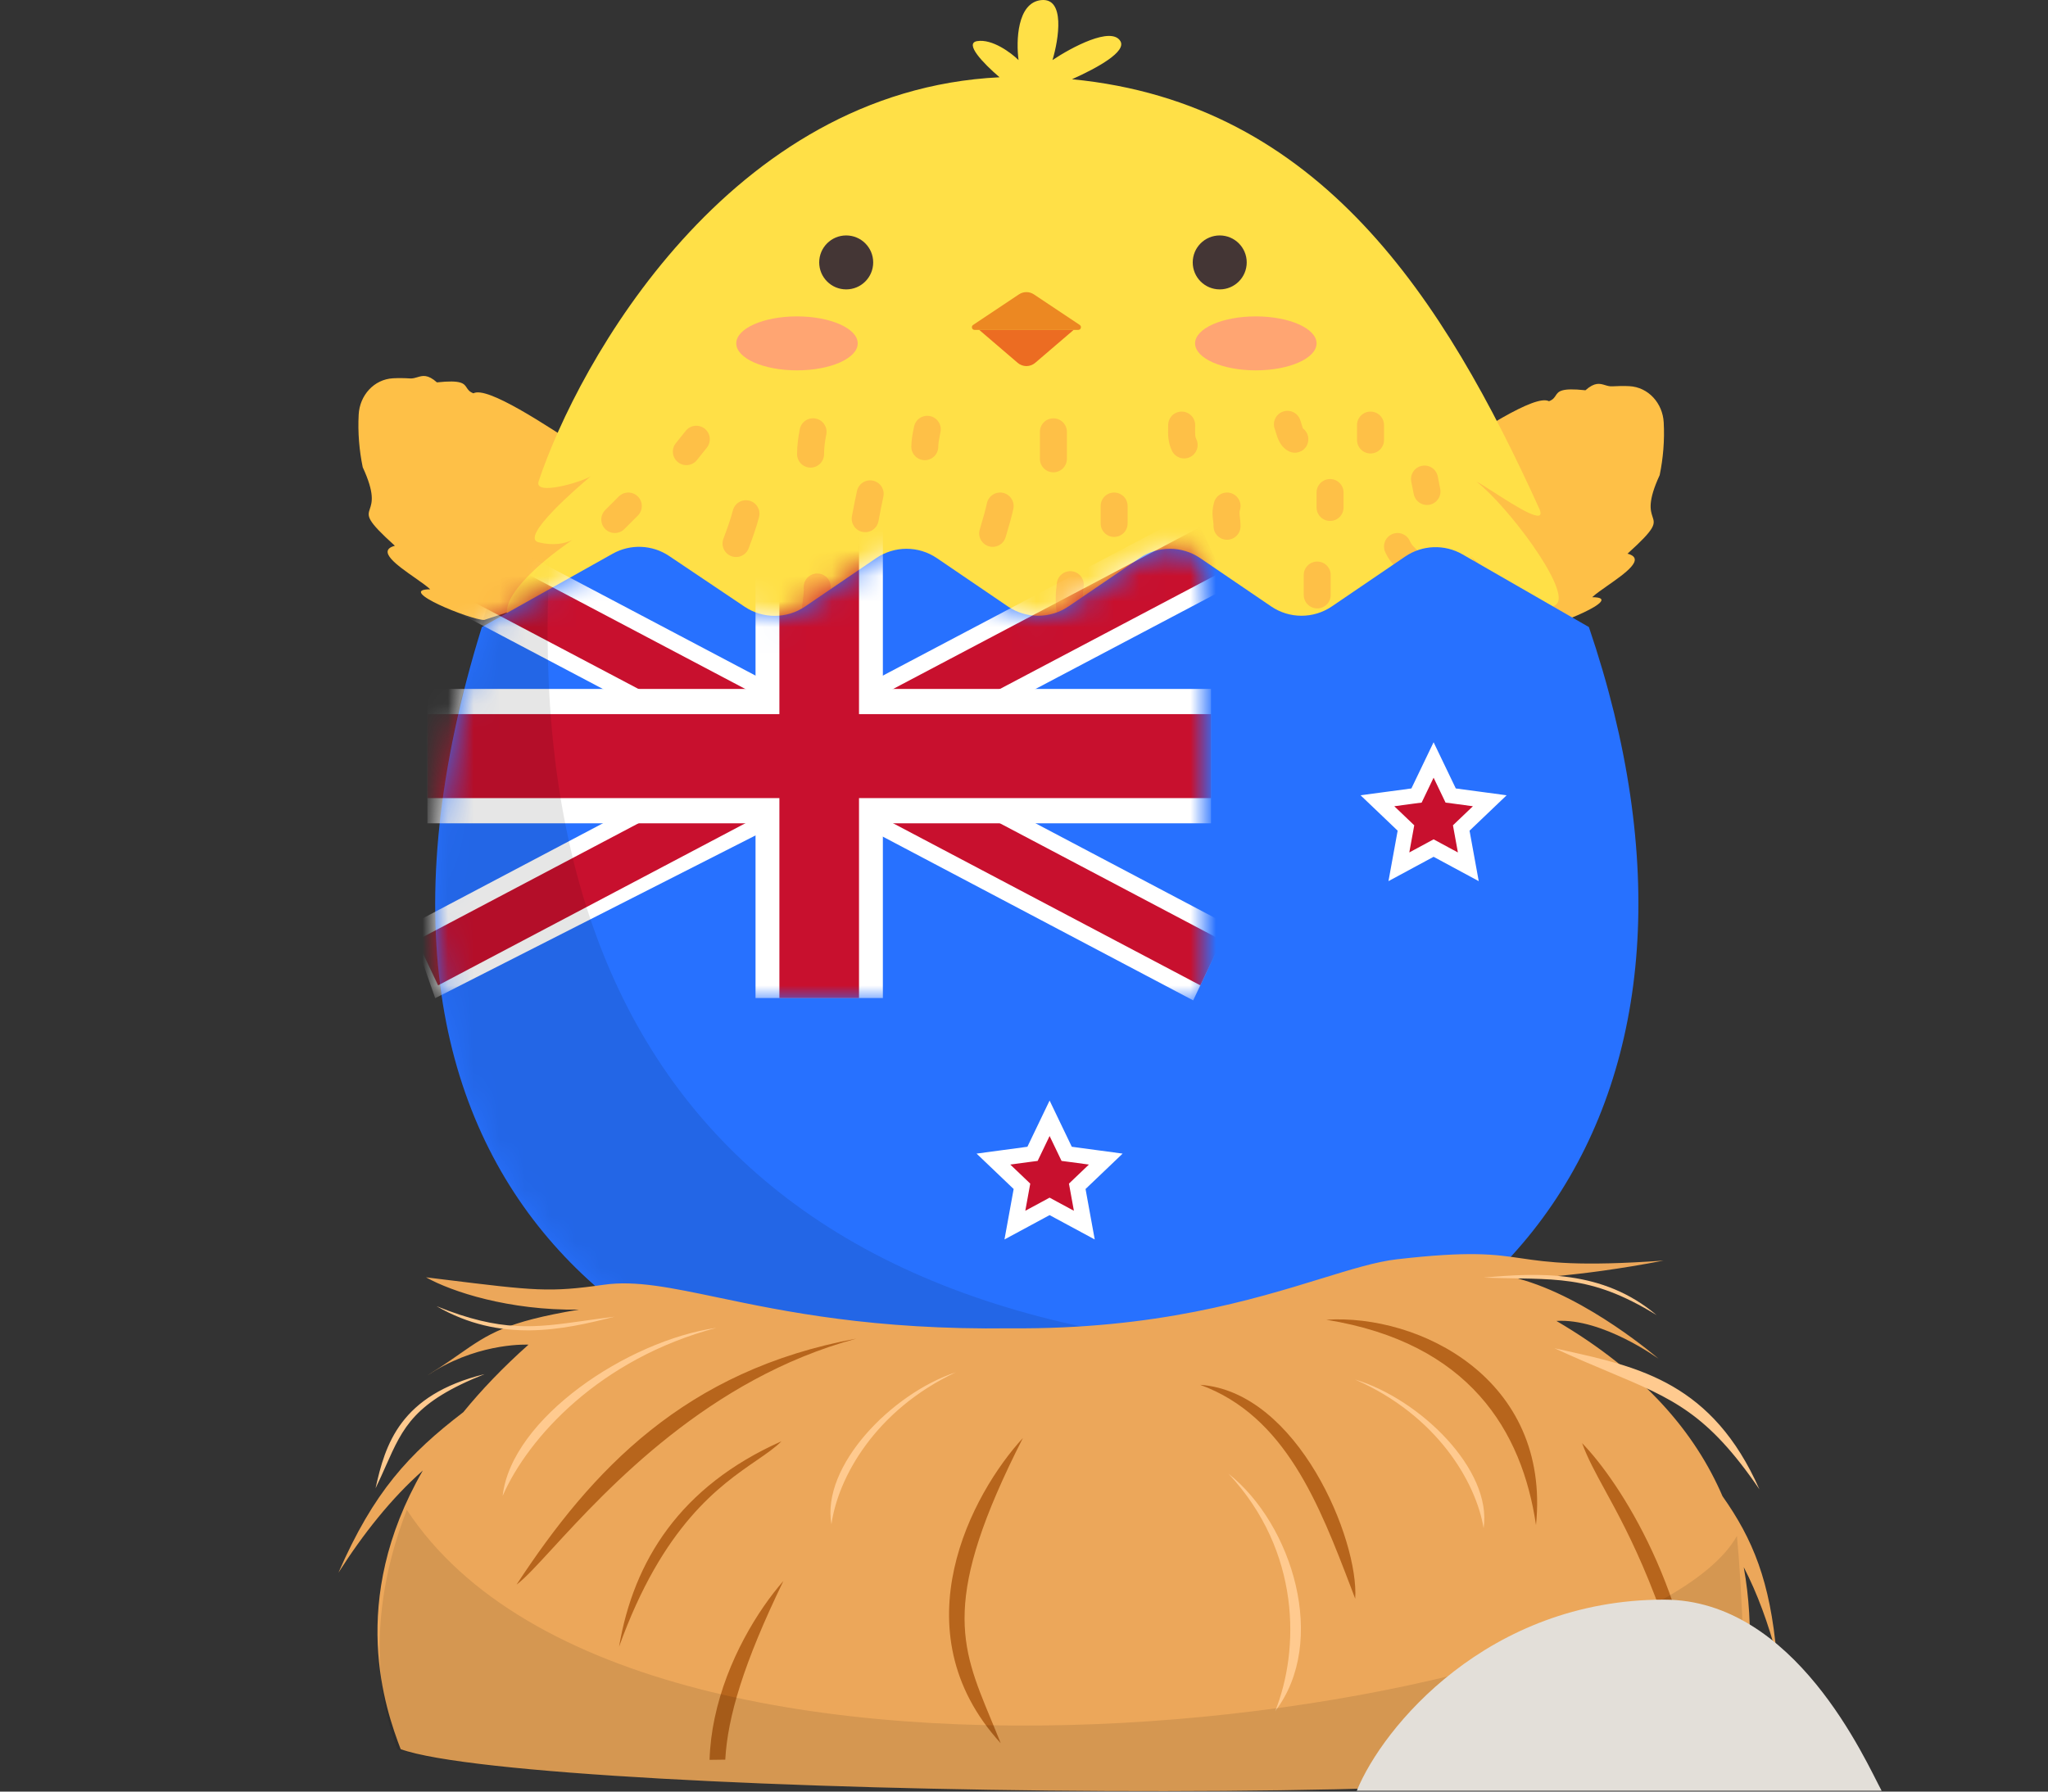 <svg width="80" height="70" viewBox="0 0 80 70" fill="none" xmlns="http://www.w3.org/2000/svg">
<rect x="0" y="0" width="80" height="70" fill="#333333" stroke="none"/>
<path fill-rule="evenodd" clip-rule="evenodd" d="M18.913 24.223L23.45 22.73L24.24 18.513C23.897 18.3 23.461 18.012 22.983 17.695C21.276 16.567 19.027 15.079 18.493 15.367C18.337 15.309 18.283 15.227 18.231 15.148C18.125 14.985 18.027 14.836 17.068 14.94C16.705 14.617 16.506 14.677 16.304 14.738C16.213 14.765 16.122 14.793 16.014 14.786C15.792 14.771 15.572 14.769 15.355 14.78C14.607 14.819 14.051 15.448 14.011 16.196C13.973 16.909 14.034 17.6 14.169 18.256C14.646 19.286 14.53 19.634 14.449 19.878C14.35 20.173 14.304 20.313 15.425 21.324C14.695 21.518 15.526 22.098 16.207 22.574C16.452 22.746 16.678 22.904 16.805 23.025C15.425 23.025 18.386 24.223 18.913 24.223ZM60.087 24.532L55.55 23.039L54.76 18.822C55.103 18.609 55.539 18.32 56.017 18.004C57.724 16.875 59.973 15.387 60.507 15.676C60.663 15.618 60.717 15.536 60.769 15.456C60.875 15.294 60.973 15.145 61.932 15.248C62.295 14.925 62.494 14.985 62.696 15.046C62.787 15.074 62.878 15.101 62.986 15.094C63.208 15.08 63.428 15.077 63.645 15.088C64.393 15.127 64.949 15.757 64.989 16.505C65.027 17.218 64.966 17.908 64.831 18.564C64.355 19.594 64.471 19.943 64.551 20.186C64.65 20.481 64.696 20.622 63.575 21.633C64.305 21.826 63.474 22.407 62.793 22.883C62.548 23.055 62.322 23.212 62.195 23.334C63.575 23.334 60.614 24.532 60.087 24.532Z" fill="#FEC047"/>
<path fill-rule="evenodd" clip-rule="evenodd" d="M39.045 3.019C38.391 2.459 37.666 1.691 38.167 1.607C38.756 1.509 39.493 2.06 39.787 2.347C39.689 1.607 39.728 0.103 40.671 0.004C41.614 -0.094 41.359 1.525 41.113 2.347C41.85 1.854 43.411 1.016 43.765 1.607C44.008 2.014 42.897 2.638 41.875 3.096C51.588 4.033 56.421 11.72 60.126 19.869C60.449 20.579 59.208 19.782 58.344 19.226C58.054 19.04 57.807 18.881 57.674 18.815C58.904 19.781 61.259 22.927 60.837 23.56C60.416 24.192 58.377 22.593 57.411 21.715C58.641 23.12 60.837 25.985 59.783 26.195C58.729 26.406 57.938 25.756 57.674 25.405C56.796 30.237 51.77 39.901 38.697 39.901C25.623 39.901 22.179 30.237 22.091 25.405C21.74 25.405 20.826 25.194 19.983 24.35C19.199 23.566 21.089 21.961 22.347 21.104C22.067 21.236 21.619 21.333 21.037 21.188C20.271 20.996 22.638 18.976 23.077 18.609C22.69 18.842 20.866 19.384 21.037 18.815C22.58 14.186 28.464 3.535 39.045 3.019Z" fill="#FFE047"/>
<path fill-rule="evenodd" clip-rule="evenodd" d="M50.781 16.387C50.675 16.116 50.369 15.982 50.098 16.088C49.827 16.194 49.693 16.499 49.798 16.77C49.807 16.793 49.817 16.825 49.836 16.886L49.837 16.893L49.837 16.893C49.853 16.946 49.875 17.018 49.901 17.09C49.948 17.214 50.061 17.49 50.345 17.632C50.605 17.763 50.922 17.657 51.052 17.397C51.168 17.165 51.097 16.888 50.896 16.738L50.89 16.723C50.876 16.687 50.864 16.646 50.846 16.586L50.844 16.579L50.844 16.579L50.844 16.579L50.844 16.579L50.844 16.579C50.829 16.528 50.807 16.455 50.781 16.387ZM46.159 16.081C46.45 16.081 46.686 16.317 46.686 16.608C46.686 16.672 46.685 16.726 46.685 16.773V16.773V16.774V16.774V16.774C46.684 17.006 46.684 17.062 46.727 17.149C46.857 17.409 46.752 17.726 46.491 17.856C46.231 17.986 45.914 17.881 45.784 17.62C45.617 17.286 45.625 16.946 45.63 16.712L45.63 16.712C45.631 16.674 45.632 16.64 45.632 16.608C45.632 16.317 45.867 16.081 46.159 16.081ZM36.323 16.256C36.609 16.311 36.795 16.588 36.739 16.874C36.732 16.914 36.724 16.951 36.717 16.986L36.717 16.986L36.717 16.986C36.679 17.179 36.652 17.312 36.652 17.452C36.652 17.743 36.416 17.979 36.125 17.979C35.834 17.979 35.598 17.743 35.598 17.452C35.598 17.198 35.649 16.948 35.687 16.759L35.687 16.759L35.687 16.759L35.687 16.759C35.694 16.728 35.699 16.699 35.705 16.672C35.76 16.386 36.037 16.2 36.323 16.256ZM32.277 16.971C32.333 16.685 32.146 16.408 31.861 16.353C31.575 16.297 31.298 16.483 31.242 16.769C31.181 17.083 31.136 17.395 31.136 17.743C31.136 18.034 31.372 18.27 31.663 18.27C31.954 18.27 32.19 18.034 32.19 17.743C32.19 17.489 32.222 17.252 32.277 16.971ZM27.611 17.491C27.793 17.263 27.756 16.931 27.529 16.75C27.301 16.568 26.969 16.605 26.788 16.832L26.399 17.317C26.218 17.544 26.254 17.876 26.482 18.058C26.709 18.24 27.041 18.203 27.223 17.976L27.611 17.491ZM41.675 16.872C41.675 16.581 41.439 16.345 41.148 16.345C40.857 16.345 40.621 16.581 40.621 16.872V16.874V16.875V16.877V16.878V16.88V16.881V16.883V16.884V16.886V16.888V16.889V16.891V16.892V16.894V16.895V16.897V16.898V16.9V16.901V16.903V16.905V16.906V16.908V16.909V16.911V16.912V16.914V16.915V16.917V16.919V16.92V16.922V16.923V16.925V16.926V16.928V16.929V16.931V16.933V16.934V16.936V16.937V16.939V16.94V16.942V16.943V16.945V16.947V16.948V16.95V16.951V16.953V16.954V16.956V16.957V16.959V16.96V16.962V16.964V16.965V16.967V16.968V16.97V16.971V16.973V16.975V16.976V16.978V16.979V16.981V16.983V16.984V16.986V16.987V16.989V16.99V16.992V16.994V16.995V16.997V16.998V17V17.002V17.003V17.005V17.006V17.008V17.009V17.011V17.013V17.014V17.016V17.017V17.019V17.02V17.022V17.024V17.025V17.027V17.029V17.03V17.032V17.033V17.035V17.037V17.038V17.04V17.041V17.043V17.045V17.046V17.048V17.049V17.051V17.053V17.054V17.056V17.058V17.059V17.061V17.062V17.064V17.066V17.067V17.069V17.071V17.072V17.074V17.076V17.077V17.079V17.081V17.082V17.084V17.085V17.087V17.089V17.09V17.092V17.094V17.095V17.097V17.099V17.1V17.102V17.104V17.105V17.107V17.109V17.11V17.112V17.114V17.116V17.117V17.119V17.12V17.122V17.124V17.126V17.127V17.129V17.131V17.132V17.134V17.136V17.137V17.139V17.141V17.143V17.144V17.146V17.148V17.149V17.151V17.153V17.155V17.156V17.158V17.16V17.162V17.163V17.165V17.167V17.169V17.17V17.172V17.174V17.175V17.177V17.179V17.181V17.183V17.184V17.186V17.188V17.19V17.191V17.193V17.195V17.197V17.198V17.2V17.202V17.204V17.206V17.207V17.209V17.211V17.213V17.215V17.216V17.218V17.22V17.222V17.224V17.226V17.227V17.229V17.231V17.233V17.235V17.236V17.238V17.24V17.242V17.244V17.246V17.247V17.249V17.251V17.253V17.255V17.257V17.259V17.261V17.262V17.264V17.266V17.268V17.27V17.272V17.274V17.276V17.277V17.279V17.281V17.283V17.285V17.287V17.289V17.291V17.293V17.295V17.297V17.299V17.3V17.302V17.304V17.306V17.308V17.31V17.312V17.314V17.316V17.318V17.32V17.322V17.324V17.326V17.328V17.33V17.332V17.334V17.336V17.338V17.34V17.342V17.344V17.346V17.348V17.35V17.352V17.354V17.356V17.358V17.36V17.362V17.364V17.366V17.368V17.37V17.372V17.374V17.376V17.378V17.38V17.382V17.384V17.386V17.389V17.391V17.393V17.395V17.397V17.399V17.401V17.403V17.405V17.407V17.409V17.412V17.414V17.416V17.418V17.42V17.422V17.424V17.426V17.429V17.431V17.433V17.435V17.437V17.439V17.442V17.444V17.446V17.448V17.45V17.452V17.455V17.457V17.459V17.461V17.463V17.466V17.468V17.47V17.472V17.474V17.477V17.479V17.481V17.483V17.486V17.488V17.49V17.492V17.495V17.497V17.499V17.501V17.504V17.506V17.508V17.511V17.513V17.515V17.517V17.52V17.522V17.524V17.527V17.529V17.531V17.534V17.536V17.538V17.541V17.543V17.545V17.548V17.55V17.552V17.555V17.557V17.56V17.562V17.564V17.567V17.569V17.572V17.574V17.576V17.579V17.581V17.584V17.586V17.588V17.591V17.593V17.596V17.598V17.601V17.603V17.606V17.608V17.611V17.613V17.616V17.618V17.621V17.623V17.626V17.628V17.631V17.633V17.636V17.638V17.641V17.643V17.646V17.648V17.651V17.653V17.656V17.659V17.661V17.664V17.666V17.669V17.672V17.674V17.677V17.679V17.682V17.684V17.687V17.69V17.692V17.695V17.698V17.7V17.703V17.706V17.708V17.711V17.714V17.716V17.719V17.722V17.724V17.727V17.73V17.733V17.735V17.738V17.741V17.743V17.746V17.749V17.752V17.754V17.757V17.76V17.763V17.765V17.768V17.771V17.774V17.776V17.779V17.782V17.785V17.788V17.791V17.793V17.796V17.799V17.802V17.805V17.808V17.811V17.813V17.816V17.819V17.822V17.825V17.828V17.831V17.834V17.836V17.839V17.842V17.845V17.848V17.851V17.854V17.857V17.86V17.863V17.866V17.869V17.872V17.875V17.878V17.881V17.884V17.887V17.89V17.893V17.896V17.899V17.902V17.905V17.908V17.911V17.914V17.917V17.92V17.923V17.926C40.621 18.218 40.857 18.454 41.148 18.454C41.439 18.454 41.675 18.218 41.675 17.926V17.923V17.92V17.917V17.914V17.911V17.908V17.905V17.902V17.899V17.896V17.893V17.89V17.887V17.884V17.881V17.878V17.875V17.872V17.869V17.866V17.863V17.86V17.857V17.854V17.851V17.848V17.845V17.842V17.839V17.836V17.834V17.831V17.828V17.825V17.822V17.819V17.816V17.813V17.811V17.808V17.805V17.802V17.799V17.796V17.793V17.791V17.788V17.785V17.782V17.779V17.776V17.774V17.771V17.768V17.765V17.763V17.76V17.757V17.754V17.752V17.749V17.746V17.743V17.741V17.738V17.735V17.733V17.73V17.727V17.724V17.722V17.719V17.716V17.714V17.711V17.708V17.706V17.703V17.7V17.698V17.695V17.692V17.69V17.687V17.684V17.682V17.679V17.677V17.674V17.672V17.669V17.666V17.664V17.661V17.659V17.656V17.653V17.651V17.648V17.646V17.643V17.641V17.638V17.636V17.633V17.631V17.628V17.626V17.623V17.621V17.618V17.616V17.613V17.611V17.608V17.606V17.603V17.601V17.598V17.596V17.593V17.591V17.588V17.586V17.584V17.581V17.579V17.576V17.574V17.572V17.569V17.567V17.564V17.562V17.56V17.557V17.555V17.552V17.55V17.548V17.545V17.543V17.541V17.538V17.536V17.534V17.531V17.529V17.527V17.524V17.522V17.52V17.517V17.515V17.513V17.511V17.508V17.506V17.504V17.501V17.499V17.497V17.495V17.492V17.49V17.488V17.486V17.483V17.481V17.479V17.477V17.474V17.472V17.47V17.468V17.466V17.463V17.461V17.459V17.457V17.455V17.452V17.45V17.448V17.446V17.444V17.442V17.439V17.437V17.435V17.433V17.431V17.429V17.426V17.424V17.422V17.42V17.418V17.416V17.414V17.412V17.409V17.407V17.405V17.403V17.401V17.399V17.397V17.395V17.393V17.391V17.389V17.386V17.384V17.382V17.38V17.378V17.376V17.374V17.372V17.37V17.368V17.366V17.364V17.362V17.36V17.358V17.356V17.354V17.352V17.35V17.348V17.346V17.344V17.342V17.34V17.338V17.336V17.334V17.332V17.33V17.328V17.326V17.324V17.322V17.32V17.318V17.316V17.314V17.312V17.31V17.308V17.306V17.304V17.302V17.3V17.299V17.297V17.295V17.293V17.291V17.289V17.287V17.285V17.283V17.281V17.279V17.277V17.276V17.274V17.272V17.27V17.268V17.266V17.264V17.262V17.261V17.259V17.257V17.255V17.253V17.251V17.249V17.247V17.246V17.244V17.242V17.24V17.238V17.236V17.235V17.233V17.231V17.229V17.227V17.226V17.224V17.222V17.22V17.218V17.216V17.215V17.213V17.211V17.209V17.207V17.206V17.204V17.202V17.2V17.198V17.197V17.195V17.193V17.191V17.19V17.188V17.186V17.184V17.183V17.181V17.179V17.177V17.175V17.174V17.172V17.17V17.169V17.167V17.165V17.163V17.162V17.16V17.158V17.156V17.155V17.153V17.151V17.149V17.148V17.146V17.144V17.143V17.141V17.139V17.137V17.136V17.134V17.132V17.131V17.129V17.127V17.126V17.124V17.122V17.12V17.119V17.117V17.116V17.114V17.112V17.11V17.109V17.107V17.105V17.104V17.102V17.1V17.099V17.097V17.095V17.094V17.092V17.09V17.089V17.087V17.085V17.084V17.082V17.081V17.079V17.077V17.076V17.074V17.072V17.071V17.069V17.067V17.066V17.064V17.062V17.061V17.059V17.058V17.056V17.054V17.053V17.051V17.049V17.048V17.046V17.045V17.043V17.041V17.04V17.038V17.037V17.035V17.033V17.032V17.03V17.029V17.027V17.025V17.024V17.022V17.02V17.019V17.017V17.016V17.014V17.013V17.011V17.009V17.008V17.006V17.005V17.003V17.002V17V16.998V16.997V16.995V16.994V16.992V16.99V16.989V16.987V16.986V16.984V16.983V16.981V16.979V16.978V16.976V16.975V16.973V16.971V16.97V16.968V16.967V16.965V16.964V16.962V16.96V16.959V16.957V16.956V16.954V16.953V16.951V16.95V16.948V16.947V16.945V16.943V16.942V16.94V16.939V16.937V16.936V16.934V16.933V16.931V16.929V16.928V16.926V16.925V16.923V16.922V16.92V16.919V16.917V16.915V16.914V16.912V16.911V16.909V16.908V16.906V16.905V16.903V16.901V16.9V16.898V16.897V16.895V16.894V16.892V16.891V16.889V16.888V16.886V16.884V16.883V16.881V16.88V16.878V16.877V16.875V16.874V16.872ZM55.542 18.2C55.827 18.143 56.105 18.328 56.162 18.614L56.259 19.099C56.316 19.384 56.131 19.662 55.846 19.719C55.56 19.776 55.282 19.591 55.225 19.306L55.128 18.82C55.071 18.535 55.256 18.257 55.542 18.2ZM52.483 19.244C52.483 18.953 52.247 18.717 51.956 18.717C51.664 18.717 51.428 18.953 51.428 19.244V19.826C51.428 20.118 51.664 20.354 51.956 20.354C52.247 20.354 52.483 20.118 52.483 19.826V19.244ZM53.536 16.081C53.827 16.081 54.063 16.317 54.063 16.608V17.191C54.063 17.482 53.827 17.718 53.536 17.718C53.245 17.718 53.009 17.482 53.009 17.191V16.608C53.009 16.317 53.245 16.081 53.536 16.081ZM48.439 19.914C48.517 19.634 48.354 19.343 48.074 19.264C47.793 19.185 47.502 19.349 47.424 19.629C47.357 19.867 47.356 20.049 47.372 20.214C47.378 20.271 47.384 20.314 47.388 20.351C47.398 20.423 47.404 20.474 47.404 20.562C47.404 20.853 47.64 21.089 47.931 21.089C48.222 21.089 48.458 20.853 48.458 20.562C48.458 20.402 48.439 20.252 48.428 20.165L48.428 20.165C48.425 20.142 48.423 20.123 48.422 20.11C48.415 20.046 48.414 20.001 48.439 19.914ZM43.521 19.244C43.812 19.244 44.048 19.48 44.048 19.772V20.451C44.048 20.742 43.812 20.978 43.521 20.978C43.23 20.978 42.994 20.742 42.994 20.451V19.772C42.994 19.48 43.23 19.244 43.521 19.244ZM39.583 19.884C39.644 19.599 39.464 19.318 39.179 19.256C38.895 19.195 38.614 19.375 38.552 19.66C38.488 19.954 38.405 20.237 38.313 20.546L38.271 20.69C38.188 20.969 38.348 21.262 38.628 21.345C38.907 21.427 39.2 21.267 39.282 20.988L39.323 20.849C39.414 20.543 39.51 20.219 39.583 19.884ZM34.104 18.781C34.388 18.843 34.568 19.124 34.506 19.408C34.437 19.725 34.374 20.041 34.316 20.36C34.264 20.646 33.989 20.836 33.703 20.784C33.416 20.732 33.226 20.458 33.278 20.171C33.338 19.841 33.404 19.512 33.476 19.183C33.538 18.898 33.819 18.718 34.104 18.781ZM29.649 20.207C29.724 19.925 29.556 19.637 29.274 19.562C28.993 19.488 28.704 19.655 28.63 19.937C28.53 20.313 28.403 20.663 28.258 21.051C28.156 21.324 28.294 21.627 28.566 21.73C28.839 21.832 29.143 21.694 29.245 21.421C29.391 21.031 29.535 20.639 29.649 20.207ZM24.916 19.399C25.122 19.605 25.122 19.938 24.916 20.144L24.388 20.672C24.183 20.877 23.849 20.877 23.643 20.672C23.437 20.466 23.437 20.132 23.643 19.926L24.17 19.399C24.376 19.193 24.71 19.193 24.916 19.399ZM26.016 22.068C26.063 21.78 25.868 21.509 25.581 21.463C25.293 21.416 25.022 21.611 24.975 21.898C24.937 22.132 24.904 22.364 24.875 22.597C24.839 22.886 25.044 23.149 25.333 23.185C25.622 23.221 25.886 23.016 25.922 22.727C25.949 22.505 25.98 22.287 26.016 22.068ZM27.975 23.619C28.266 23.619 28.502 23.855 28.502 24.146V25.214C28.502 25.505 28.266 25.741 27.975 25.741C27.684 25.741 27.448 25.505 27.448 25.214V24.146C27.448 23.855 27.684 23.619 27.975 23.619ZM32.45 22.912C32.438 22.621 32.192 22.395 31.901 22.408C31.61 22.42 31.384 22.666 31.397 22.957C31.404 23.119 31.386 23.257 31.364 23.435C31.355 23.507 31.345 23.586 31.335 23.676C31.305 23.96 31.29 24.312 31.428 24.695C31.527 24.969 31.829 25.111 32.103 25.012C32.377 24.913 32.518 24.611 32.419 24.337C32.362 24.179 32.359 24.018 32.384 23.787C32.388 23.742 32.395 23.691 32.402 23.635L32.402 23.635V23.635C32.428 23.435 32.462 23.171 32.45 22.912ZM36.327 22.415C36.614 22.464 36.807 22.736 36.758 23.023C36.707 23.32 36.693 23.605 36.677 23.935V23.935V23.935L36.677 23.935C36.674 23.997 36.671 24.061 36.668 24.126C36.652 24.417 36.404 24.64 36.114 24.625C35.823 24.61 35.599 24.362 35.615 24.071C35.618 24.014 35.62 23.956 35.623 23.897V23.897L35.623 23.897C35.639 23.567 35.656 23.211 35.718 22.846C35.767 22.559 36.04 22.366 36.327 22.415ZM42.33 22.914C42.369 22.625 42.166 22.36 41.878 22.321C41.589 22.282 41.324 22.485 41.285 22.773C41.231 23.173 41.216 23.567 41.288 23.997C41.335 24.284 41.607 24.478 41.894 24.43C42.181 24.383 42.375 24.111 42.327 23.824C42.278 23.528 42.285 23.245 42.33 22.914ZM46.894 22.746C47.185 22.746 47.421 22.982 47.421 23.273C47.421 23.353 47.409 23.487 47.397 23.611L47.391 23.677C47.376 23.839 47.36 24.023 47.353 24.2C47.346 24.384 47.35 24.534 47.366 24.635L47.369 24.652C47.521 24.808 47.566 25.049 47.463 25.256C47.333 25.516 47.016 25.621 46.755 25.491C46.567 25.397 46.469 25.239 46.419 25.13C46.367 25.017 46.34 24.898 46.324 24.797C46.293 24.595 46.292 24.364 46.3 24.161C46.307 23.952 46.326 23.744 46.341 23.579L46.348 23.502C46.353 23.451 46.357 23.407 46.361 23.367C46.363 23.339 46.365 23.316 46.366 23.298C46.367 23.282 46.367 23.275 46.367 23.274V23.273C46.367 23.273 46.367 23.273 46.367 23.273C46.367 22.982 46.603 22.746 46.894 22.746ZM51.981 22.468C51.981 22.177 51.745 21.941 51.454 21.941C51.163 21.941 50.927 22.177 50.927 22.468V23.244C50.927 23.535 51.163 23.771 51.454 23.771C51.745 23.771 51.981 23.535 51.981 23.244V22.468ZM55.773 22.321C55.87 22.371 55.951 22.451 56.003 22.556C56.122 22.8 56.222 23.036 56.314 23.282C56.416 23.555 56.278 23.859 56.005 23.961C55.733 24.063 55.429 23.925 55.327 23.652C55.245 23.433 55.158 23.229 55.056 23.02C55.016 22.939 54.999 22.854 55.002 22.77C54.886 22.709 54.791 22.604 54.746 22.469C54.703 22.338 54.657 22.288 54.564 22.195L54.543 22.174C54.424 22.056 54.249 21.883 54.109 21.568C53.99 21.302 54.11 20.99 54.376 20.871C54.642 20.753 54.953 20.872 55.072 21.138C55.132 21.272 55.188 21.329 55.296 21.436L55.309 21.45C55.451 21.591 55.628 21.779 55.747 22.136C55.767 22.197 55.776 22.26 55.773 22.321Z" fill="#FEC047"/>
<path d="M40.554 56C59.234 56 68.244 42.679 62.066 24.5L57.128 21.659C56.428 21.256 55.558 21.289 54.89 21.744L52.026 23.693C51.31 24.18 50.369 24.18 49.654 23.693L46.883 21.807C46.167 21.32 45.227 21.32 44.511 21.807L41.74 23.693C41.025 24.18 40.084 24.18 39.368 23.693L36.597 21.807C35.882 21.32 34.941 21.32 34.225 21.807L31.448 23.698C30.735 24.182 29.8 24.185 29.085 23.704L26.139 21.724C25.478 21.28 24.625 21.245 23.931 21.635L18.822 24.5C11.872 46.858 26.029 56 40.554 56Z" fill="#2771FF"/>
<mask id="mask0_2286_40643" style="mask-type:alpha" maskUnits="userSpaceOnUse" x="17" y="21" width="47" height="35">
<path d="M40.554 56C59.234 56 68.244 42.679 62.066 24.5L57.128 21.659C56.428 21.256 55.558 21.289 54.89 21.744L52.026 23.693C51.31 24.18 50.369 24.18 49.654 23.693L46.883 21.807C46.167 21.32 45.227 21.32 44.511 21.807L41.74 23.693C41.025 24.18 40.084 24.18 39.368 23.693L36.597 21.807C35.882 21.32 34.941 21.32 34.225 21.807L31.448 23.698C30.735 24.182 29.8 24.185 29.085 23.704L26.139 21.724C25.478 21.28 24.625 21.245 23.931 21.635L18.822 24.5C11.872 46.858 26.029 56 40.554 56Z" fill="#D9D9D9"/>
</mask>
<g mask="url(#mask0_2286_40643)">
<mask id="mask1_2286_40643" style="mask-type:alpha" maskUnits="userSpaceOnUse" x="16" y="21" width="31" height="18">
<rect x="16" y="21" width="31" height="18" fill="#D9D9D9"/>
</mask>
<g mask="url(#mask1_2286_40643)">
<path fill-rule="evenodd" clip-rule="evenodd" d="M28.524 29.543L16 22.935L17.39 20L32 27.709L46.609 20L48 22.935L35.476 29.543L48 36.151L47.305 37.618L46.609 39.086L32 31.377L17 39L16 36.151L28.524 29.543Z" fill="white"/>
<path fill-rule="evenodd" clip-rule="evenodd" d="M29.914 29.543L16.278 22.348L17.113 20.587L32 28.442L46.888 20.587L47.722 22.348L34.086 29.543L47.722 36.738L46.888 38.499L32 30.643L17.113 38.499L16.278 36.738L29.914 29.543Z" fill="#C8102E"/>
<path fill-rule="evenodd" clip-rule="evenodd" d="M29.513 26.918V20.528H34.487V26.918H47.305V32.168H34.487V38.995H29.513V32.168H16.695V26.918H29.513Z" fill="white"/>
<path fill-rule="evenodd" clip-rule="evenodd" d="M30.445 27.902V20H33.555V27.902H47.305V31.183H33.555V38.995H30.445V31.183H16.695V27.902H30.445Z" fill="#C8102E"/>
</g>
<path d="M53.083 52.88C49.764 55.22 42.334 56 39.388 56C28.828 56 18.106 50 17.083 37.573C16.583 31.5 18.36 23.5 21.934 17C18.967 38.913 27.958 52.88 53.083 52.88Z" fill="black" fill-opacity="0.1"/>
</g>
<path fill-rule="evenodd" clip-rule="evenodd" d="M47.646 11.307C48.228 11.307 48.7 10.835 48.7 10.253C48.7 9.671 48.228 9.199 47.646 9.199C47.063 9.199 46.591 9.671 46.591 10.253C46.591 10.835 47.063 11.307 47.646 11.307ZM33.054 11.307C33.637 11.307 34.109 10.835 34.109 10.253C34.109 9.671 33.637 9.199 33.054 9.199C32.472 9.199 32 9.671 32 10.253C32 10.835 32.472 11.307 33.054 11.307Z" fill="#443635"/>
<path fill-rule="evenodd" clip-rule="evenodd" d="M31.132 14.47C32.443 14.47 33.505 13.998 33.505 13.416C33.505 12.834 32.443 12.362 31.132 12.362C29.822 12.362 28.76 12.834 28.76 13.416C28.76 13.998 29.822 14.47 31.132 14.47ZM49.055 14.47C50.365 14.47 51.428 13.998 51.428 13.416C51.428 12.834 50.365 12.362 49.055 12.362C47.745 12.362 46.683 12.834 46.683 13.416C46.683 13.998 47.745 14.47 49.055 14.47Z" fill="#FFA572"/>
<path d="M39.802 11.502L38.012 12.696C37.925 12.754 37.966 12.889 38.07 12.889H40.094H42.118C42.223 12.889 42.264 12.754 42.177 12.696L40.387 11.502C40.21 11.384 39.979 11.384 39.802 11.502Z" fill="#EC8822"/>
<path d="M39.752 14.176L38.25 12.889H40.095H41.94L40.438 14.176C40.24 14.346 39.949 14.346 39.752 14.176Z" fill="#EC6C22"/>
<path d="M41 43.693L41.597 44.936L41.667 45.082L41.828 45.103L43.194 45.287L42.197 46.239L42.08 46.351L42.109 46.51L42.356 47.867L41.142 47.212L41 47.135L40.858 47.212L39.644 47.867L39.891 46.51L39.92 46.351L39.803 46.239L38.806 45.287L40.172 45.103L40.333 45.082L40.403 44.936L41 43.693Z" fill="#C8102E" stroke="white" stroke-width="0.6"/>
<path d="M56 29.693L56.597 30.936L56.667 31.082L56.828 31.103L58.194 31.287L57.197 32.239L57.08 32.351L57.109 32.51L57.356 33.867L56.142 33.212L56 33.135L55.858 33.212L54.644 33.867L54.891 32.51L54.92 32.351L54.803 32.239L53.806 31.287L55.172 31.103L55.333 31.082L55.403 30.936L56 29.693Z" fill="#C8102E" stroke="white" stroke-width="0.6"/>
<path fill-rule="evenodd" clip-rule="evenodd" d="M16.642 49.907L17.293 49.987C20.92 50.434 21.459 50.5 23.588 50.197C24.826 50.02 26.199 50.308 28.045 50.695C30.626 51.236 34.131 51.971 39.479 51.899C45.149 51.945 48.945 50.777 51.615 49.955C52.798 49.591 53.76 49.294 54.567 49.202C57.43 48.874 58.356 49.009 59.419 49.163C60.47 49.316 61.656 49.489 64.981 49.253C61.519 49.924 59.294 49.954 59.294 49.954C62.025 50.684 64.791 53.091 64.791 53.091C64.791 53.091 62.605 51.495 60.798 51.611C64.248 53.632 66.226 55.995 67.286 58.46C68.47 60.135 69.145 61.774 69.399 64.659C69.074 63.439 68.656 62.276 68.115 61.232C68.547 63.608 68.339 65.997 67.964 68.196C66.513 70.853 20.884 70.24 15.651 68.342C15.061 66.791 13.563 62.577 16.517 57.455C15.28 58.547 14.185 59.932 13.22 61.448C14.603 58.276 15.971 56.805 18.098 55.176C18.802 54.311 19.644 53.429 20.644 52.538C20.644 52.538 18.861 52.437 17.002 53.547C16.904 53.61 16.802 53.675 16.694 53.742C16.863 53.627 17.03 53.521 17.194 53.421C17.471 53.238 17.711 53.071 17.933 52.916C19.097 52.104 19.746 51.651 22.609 51.169C19.882 51.206 17.641 50.469 16.642 49.907Z" fill="#ECA75A"/>
<path fill-rule="evenodd" clip-rule="evenodd" d="M60 59.587C60.58 53.858 55.42 51.329 51.807 51.564C57.4 52.467 59.459 55.91 60 59.587ZM20.178 61.913C20.503 61.672 20.975 61.159 21.596 60.483C23.748 58.142 27.685 53.857 33.451 52.302C26.752 53.54 23.116 57.431 20.178 61.913ZM30.523 56.314L30.526 56.313C30.281 56.56 29.945 56.791 29.546 57.066C28.119 58.047 25.896 59.578 24.182 64.341C24.753 60.974 26.575 58.074 30.523 56.314ZM66.428 68.237C66.138 62.261 63.237 57.857 61.801 56.386C62.014 56.974 62.323 57.54 62.701 58.232C63.656 59.98 65.048 62.528 66.428 68.237ZM39.957 56.185C38.971 57.257 37.75 59.129 37.275 61.285C36.799 63.443 37.068 65.897 39.09 68.11C38.958 67.776 38.827 67.46 38.701 67.156C37.513 64.291 36.757 62.469 39.957 56.185ZM27.915 67.135C28.39 64.868 29.613 62.898 30.601 61.772C29.042 64.987 28.421 67.091 28.331 68.752L27.717 68.76C27.734 68.206 27.804 67.662 27.915 67.135ZM46.878 54.106C50.701 54.373 53.087 60.168 52.938 62.463C52.886 62.325 52.833 62.187 52.78 62.048C51.539 58.797 50.211 55.317 46.878 54.106Z" fill="#B7651C"/>
<path fill-rule="evenodd" clip-rule="evenodd" d="M64.711 51.383C62.602 49.597 60.1 49.726 57.952 49.918C60.712 50.016 62.054 49.748 64.711 51.383Z" fill="#FFCA8F"/>
<path fill-rule="evenodd" clip-rule="evenodd" d="M24.008 51.445C21.965 51.967 19.562 52.481 17.053 51.035C19.594 52.06 20.872 51.88 22.847 51.601C23.207 51.55 23.59 51.496 24.008 51.445ZM19.635 58.446C20.63 56.166 23.437 53.081 27.985 51.88C24.502 52.384 19.978 55.419 19.635 58.446ZM49.811 66.859C50.762 64.487 50.833 60.624 47.984 57.576C50.49 59.559 51.888 64.146 49.811 66.859ZM57.954 59.708C57.652 57.905 56.137 55.301 52.93 53.899C55.468 54.664 58.294 57.423 57.954 59.708ZM32.478 59.557C32.731 57.746 34.175 55.102 37.343 53.614C34.826 54.447 32.076 57.282 32.478 59.557ZM68.728 58.192C66.901 54.05 64.047 53.416 61.15 52.772C61.007 52.741 60.864 52.709 60.721 52.677C61.526 53.048 62.228 53.343 62.856 53.606L62.856 53.606C65.362 54.658 66.696 55.218 68.728 58.192ZM14.67 58.149C15.045 56.444 15.622 54.5 18.933 53.688C16.18 54.78 15.746 55.757 15.075 57.267C14.953 57.542 14.823 57.835 14.67 58.149Z" fill="#FFCA8F"/>
<path d="M67.959 68.197C66.504 70.853 20.766 70.242 15.521 68.345C15.173 67.431 13.97 63.938 15.892 58.993C25.027 72.89 63.966 66.951 67.849 60.011C68.035 61.975 68.27 66.378 67.959 68.197Z" fill="black" fill-opacity="0.1"/>
<path d="M65 62.5C58.098 62.5 54 67.5 53 69.966L73.5 69.966C72.883 68.822 70.128 62.5 65 62.5Z" fill="#E3DFD9"/>
</svg>
